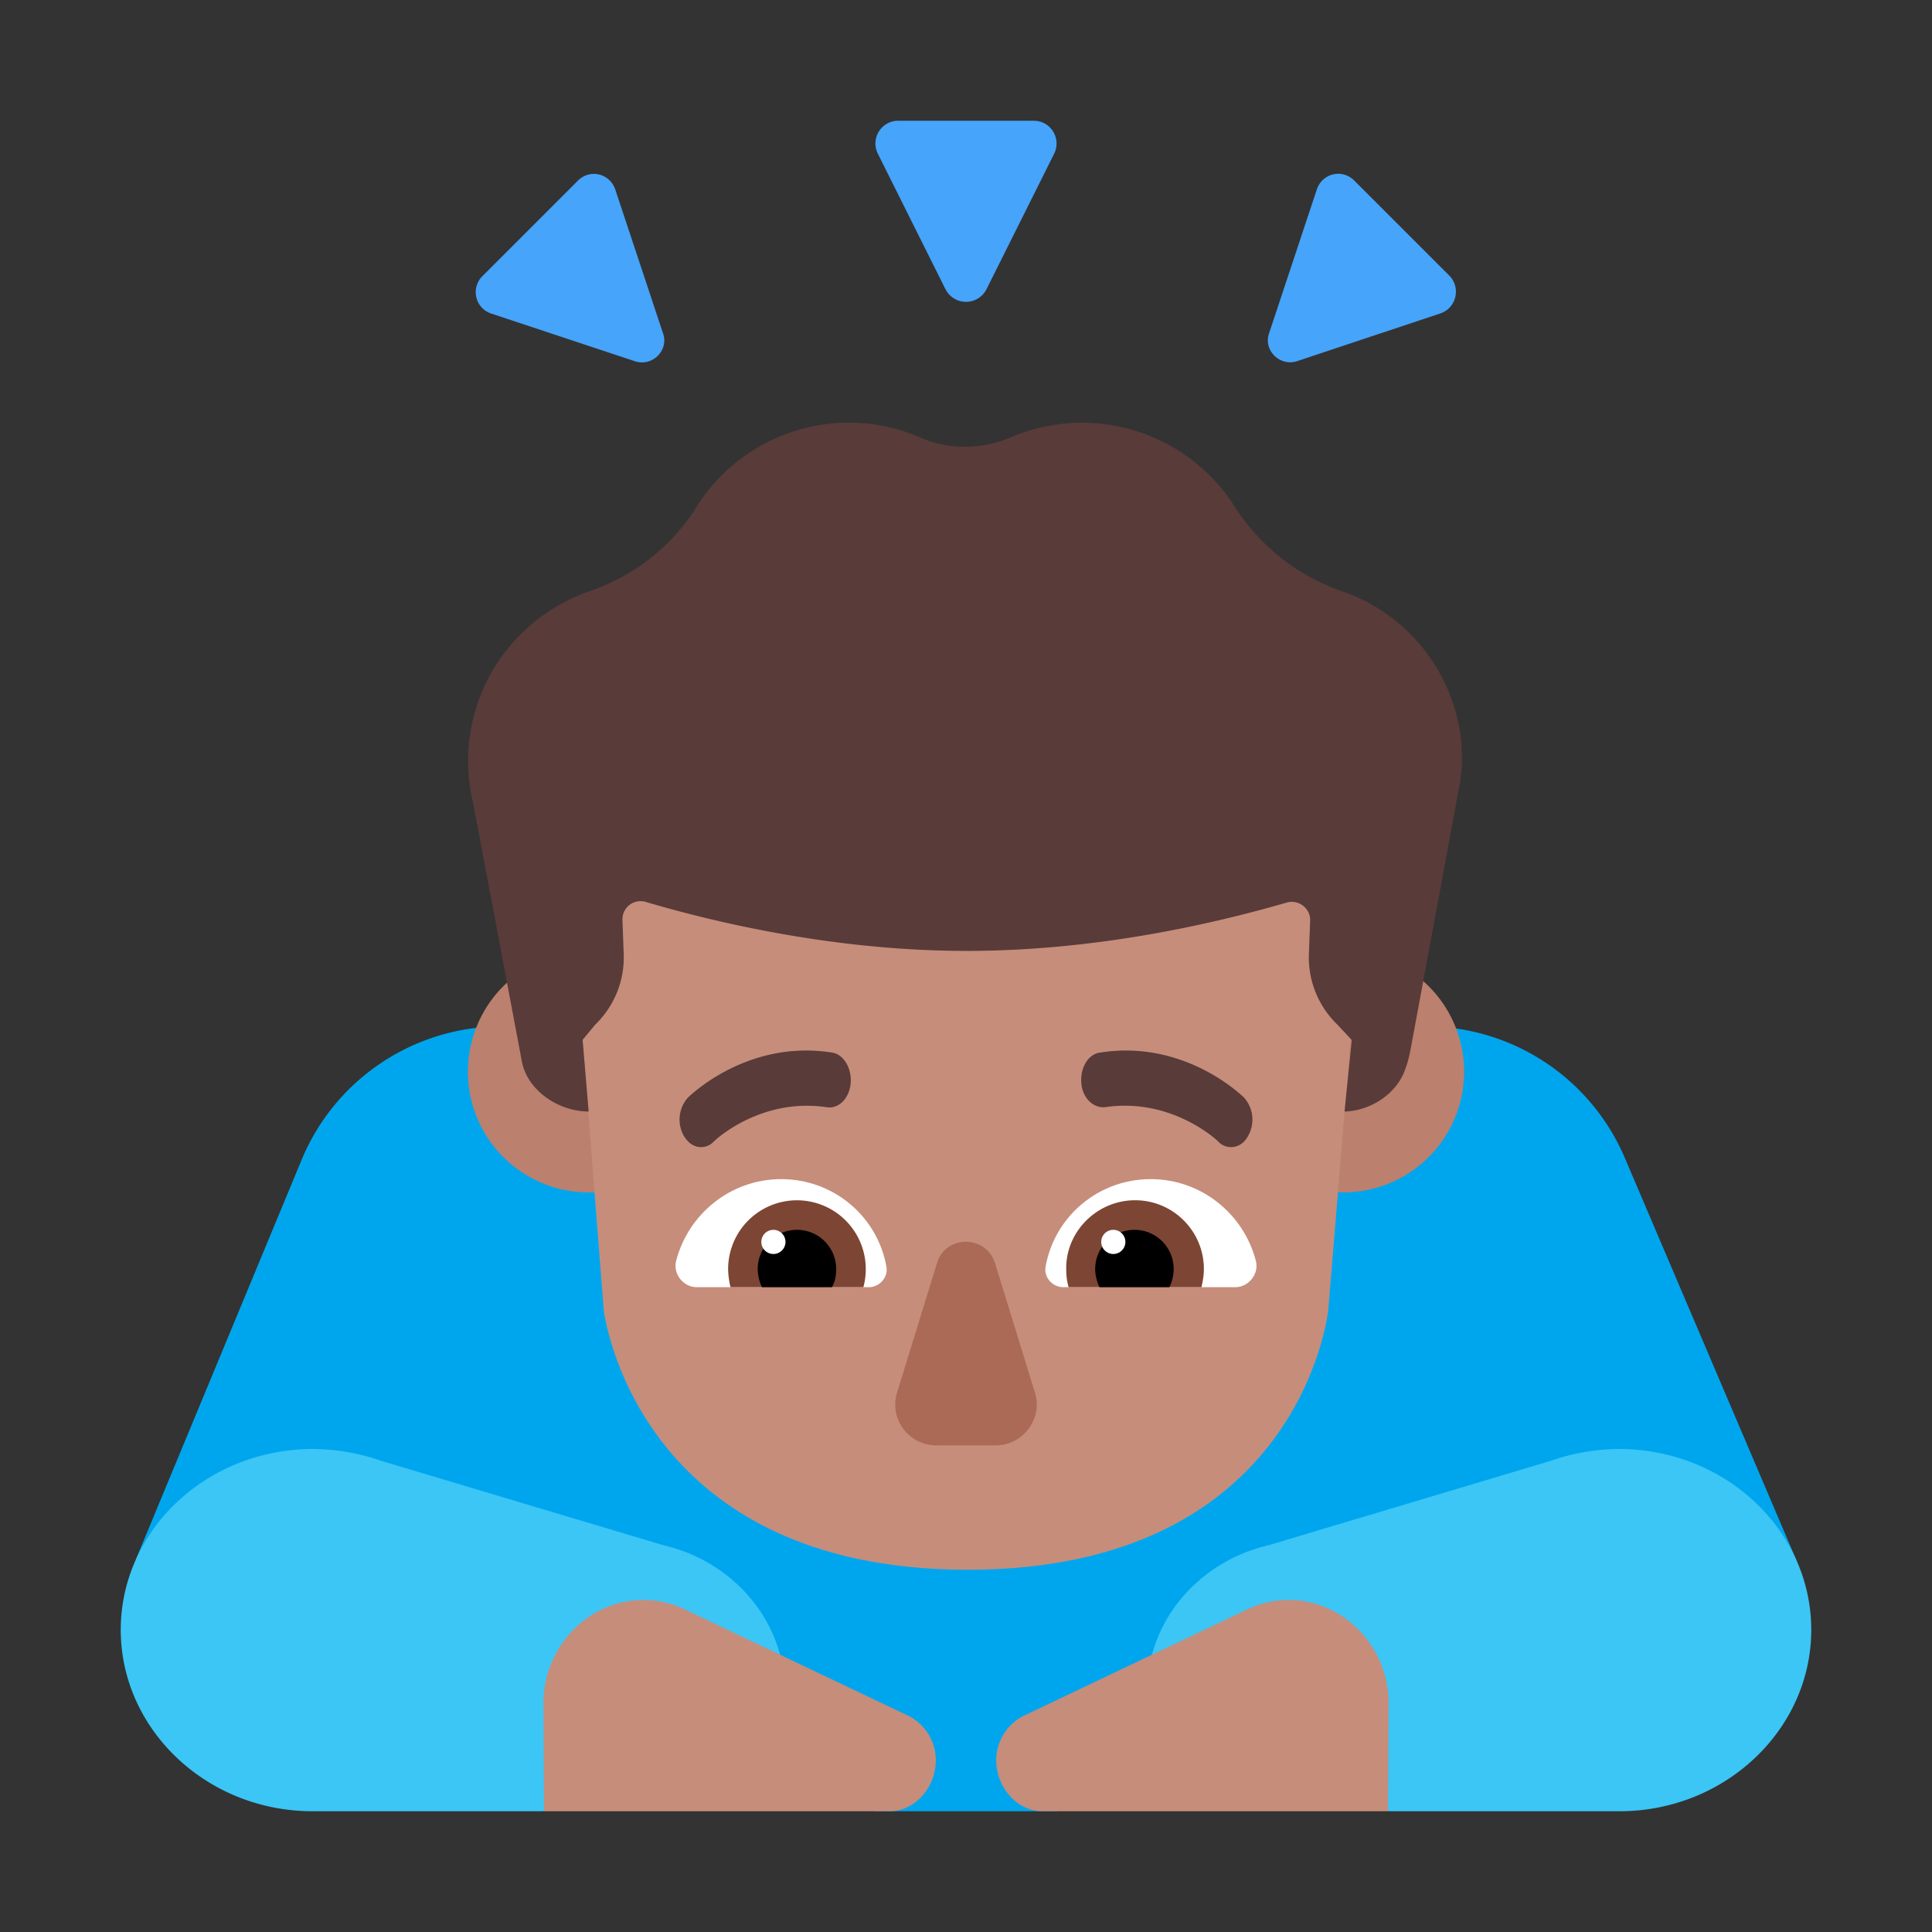 <svg xmlns="http://www.w3.org/2000/svg" xmlns:xlink="http://www.w3.org/1999/xlink" width="32" height="32" viewBox="0 0 32 32"><rect x="0" y="0" width="32" height="32" fill="#333333" stroke="none"/><g fill="none"><path fill="#00A6ED" d="M26.916 19.188A3.583 3.583 0 0 0 23.61 17H8.31c-1.442 0-2.744.86-3.305 2.188L2.25 25.83H7L14.5 30h3l7.5-4.15l4.75-.017l-2.834-6.645Z"/><path fill="#3BC6F6" d="M11.307 25.688a3.27 3.27 0 0 0-.332-.098L6.31 24.195A3.486 3.486 0 0 0 5.189 24C3.423 24 2 25.346 2 26.995S3.423 30 5.178 30H9c.634-.459 4-1.17 4-1.98c0-1.064-.706-1.971-1.693-2.332Zm9.386 0a3.27 3.27 0 0 1 .332-.098l4.664-1.395A3.485 3.485 0 0 1 26.811 24C28.577 24 30 25.346 30 26.995S28.577 30 26.822 30H23c-.634-.459-4-1.17-4-1.98c0-1.064.706-1.971 1.693-2.332Z"/><path fill="#46A4FB" d="m15.66 4.79l-1.122-2.248a.377.377 0 0 1 .34-.542h2.244c.28 0 .46.291.34.542L16.34 4.789a.38.38 0 0 1-.68 0Zm-5.148 1.192l-2.38-.79a.373.373 0 0 1-.14-.62l1.58-1.58c.2-.2.53-.12.62.15l.79 2.38c.1.28-.18.56-.47.46ZM23.86 5.19l-2.37.79c-.29.1-.57-.18-.47-.46l.79-2.38c.09-.27.42-.35.62-.15l1.58 1.58c.19.2.11.53-.15.62Z"/><path fill="#BB806E" d="M11.75 17.75a2 2 0 1 1-4 0a2 2 0 0 1 4 0Zm12.5 0a2 2 0 1 1-4 0a2 2 0 0 1 4 0Z"/><path fill="#C68D7B" d="M14.6 8.52h2.82c3.16 0 5.59 2.79 5.18 5.91L22 21.7s-.44 4.3-5.97 4.3C10.5 26 10 21.7 10 21.7l-.57-7.27c-.36-3.27 2.01-5.91 5.17-5.91Z"/><path fill="#fff" d="M11.2 20.88c.2-.77.9-1.35 1.74-1.35c.87 0 1.59.62 1.74 1.44c.04.18-.11.35-.29.35h-2.85c-.22 0-.4-.22-.34-.44Zm9.6 0c-.2-.77-.9-1.35-1.74-1.35c-.87 0-1.59.62-1.74 1.44c-.04.18.11.35.29.35h2.85c.22 0 .4-.22.34-.44Z"/><path fill="#7D4533" d="M12.06 21.02a1.14 1.14 0 1 1 2.24.3h-2.2a1.36 1.36 0 0 1-.04-.3Zm7.88 0c0-.63-.51-1.14-1.14-1.14c-.63 0-1.15.52-1.14 1.14c0 .1.01.2.04.3h2.2c.02-.09.04-.19.04-.3Z"/><path fill="#000" d="M13.2 20.37c.36 0 .65.29.65.65c0 .11-.02.21-.07.3h-1.16a.735.735 0 0 1-.07-.3c0-.36.29-.65.65-.65Zm5.59 0c-.36 0-.65.29-.65.65c0 .11.03.21.07.3h1.16c.04-.09.07-.19.07-.3c0-.36-.29-.65-.65-.65Z"/><path fill="#AB6A55" d="m15.52 20.92l-.66 2.14c-.14.44.19.88.65.88h.98c.46 0 .79-.45.65-.88l-.66-2.14c-.15-.47-.82-.47-.96 0Z"/><path fill="#C68D7B" d="M11.335 26.653a1.595 1.595 0 0 0-.69-.153c-.915.01-1.655.786-1.645 1.735L9.01 30h5.721c.428 0 .769-.398.769-.847a.822.822 0 0 0-.457-.735l-3.708-1.765Zm9.33 0c.214-.102.447-.153.69-.153c.915.01 1.655.786 1.645 1.735L22.99 30h-5.72c-.428 0-.769-.398-.769-.847c0-.316.185-.602.457-.735l3.708-1.765Z"/><path fill="#fff" d="M13.01 20.57a.2.2 0 1 1-.4 0a.2.2 0 0 1 .4 0Zm5.63 0a.2.2 0 1 1-.4 0a.2.2 0 0 1 .4 0Z"/><path fill="#593B39" d="M22.22 9.79c.68.23 1.29.72 1.66 1.42c.31.6.41 1.26.28 1.87l-.015.085l-.015.085l-.77 4.15a1.94 1.94 0 0 1-.096.34l-.004.01c-.15.38-.57.65-.99.66l.12-1.184l-.24-.256c-.32-.31-.49-.74-.47-1.18l.02-.54c.01-.2-.19-.36-.39-.3c-1.21.35-3.15.8-5.3.8c-2.13 0-4.09-.45-5.31-.81a.3.3 0 0 0-.39.3l.02.55c.02.44-.15.87-.47 1.18l-.21.253l.1 1.187c-.51 0-1.03-.36-1.11-.85l-.8-4.24l-.019-.086A2.976 2.976 0 0 1 8.1 11.21c.37-.69.98-1.18 1.67-1.42c.73-.25 1.36-.74 1.77-1.4a2.98 2.98 0 0 1 3.69-1.15c.24.11.5.16.76.16s.52-.06.76-.16a2.997 2.997 0 0 1 3.7 1.15a3.45 3.45 0 0 0 1.77 1.4Z"/><path fill="#593B39" d="M11.33 18.819c.07.116.17.181.28.181c.07 0 .15-.026.21-.09c.01-.014.77-.738 1.88-.57c.2.026.37-.155.39-.401c.02-.247-.12-.48-.31-.505c-1.392-.22-2.34.702-2.39.75a.548.548 0 0 0-.06.635Zm8.85.091c.06.064.14.09.21.09c.1 0 .21-.052.28-.181a.548.548 0 0 0-.06-.634v-.001c-.05-.048-.998-.97-2.39-.75c-.2.025-.33.258-.31.505c.02.245.19.414.39.4c1.11-.167 1.87.558 1.88.57Z"/></g></svg>